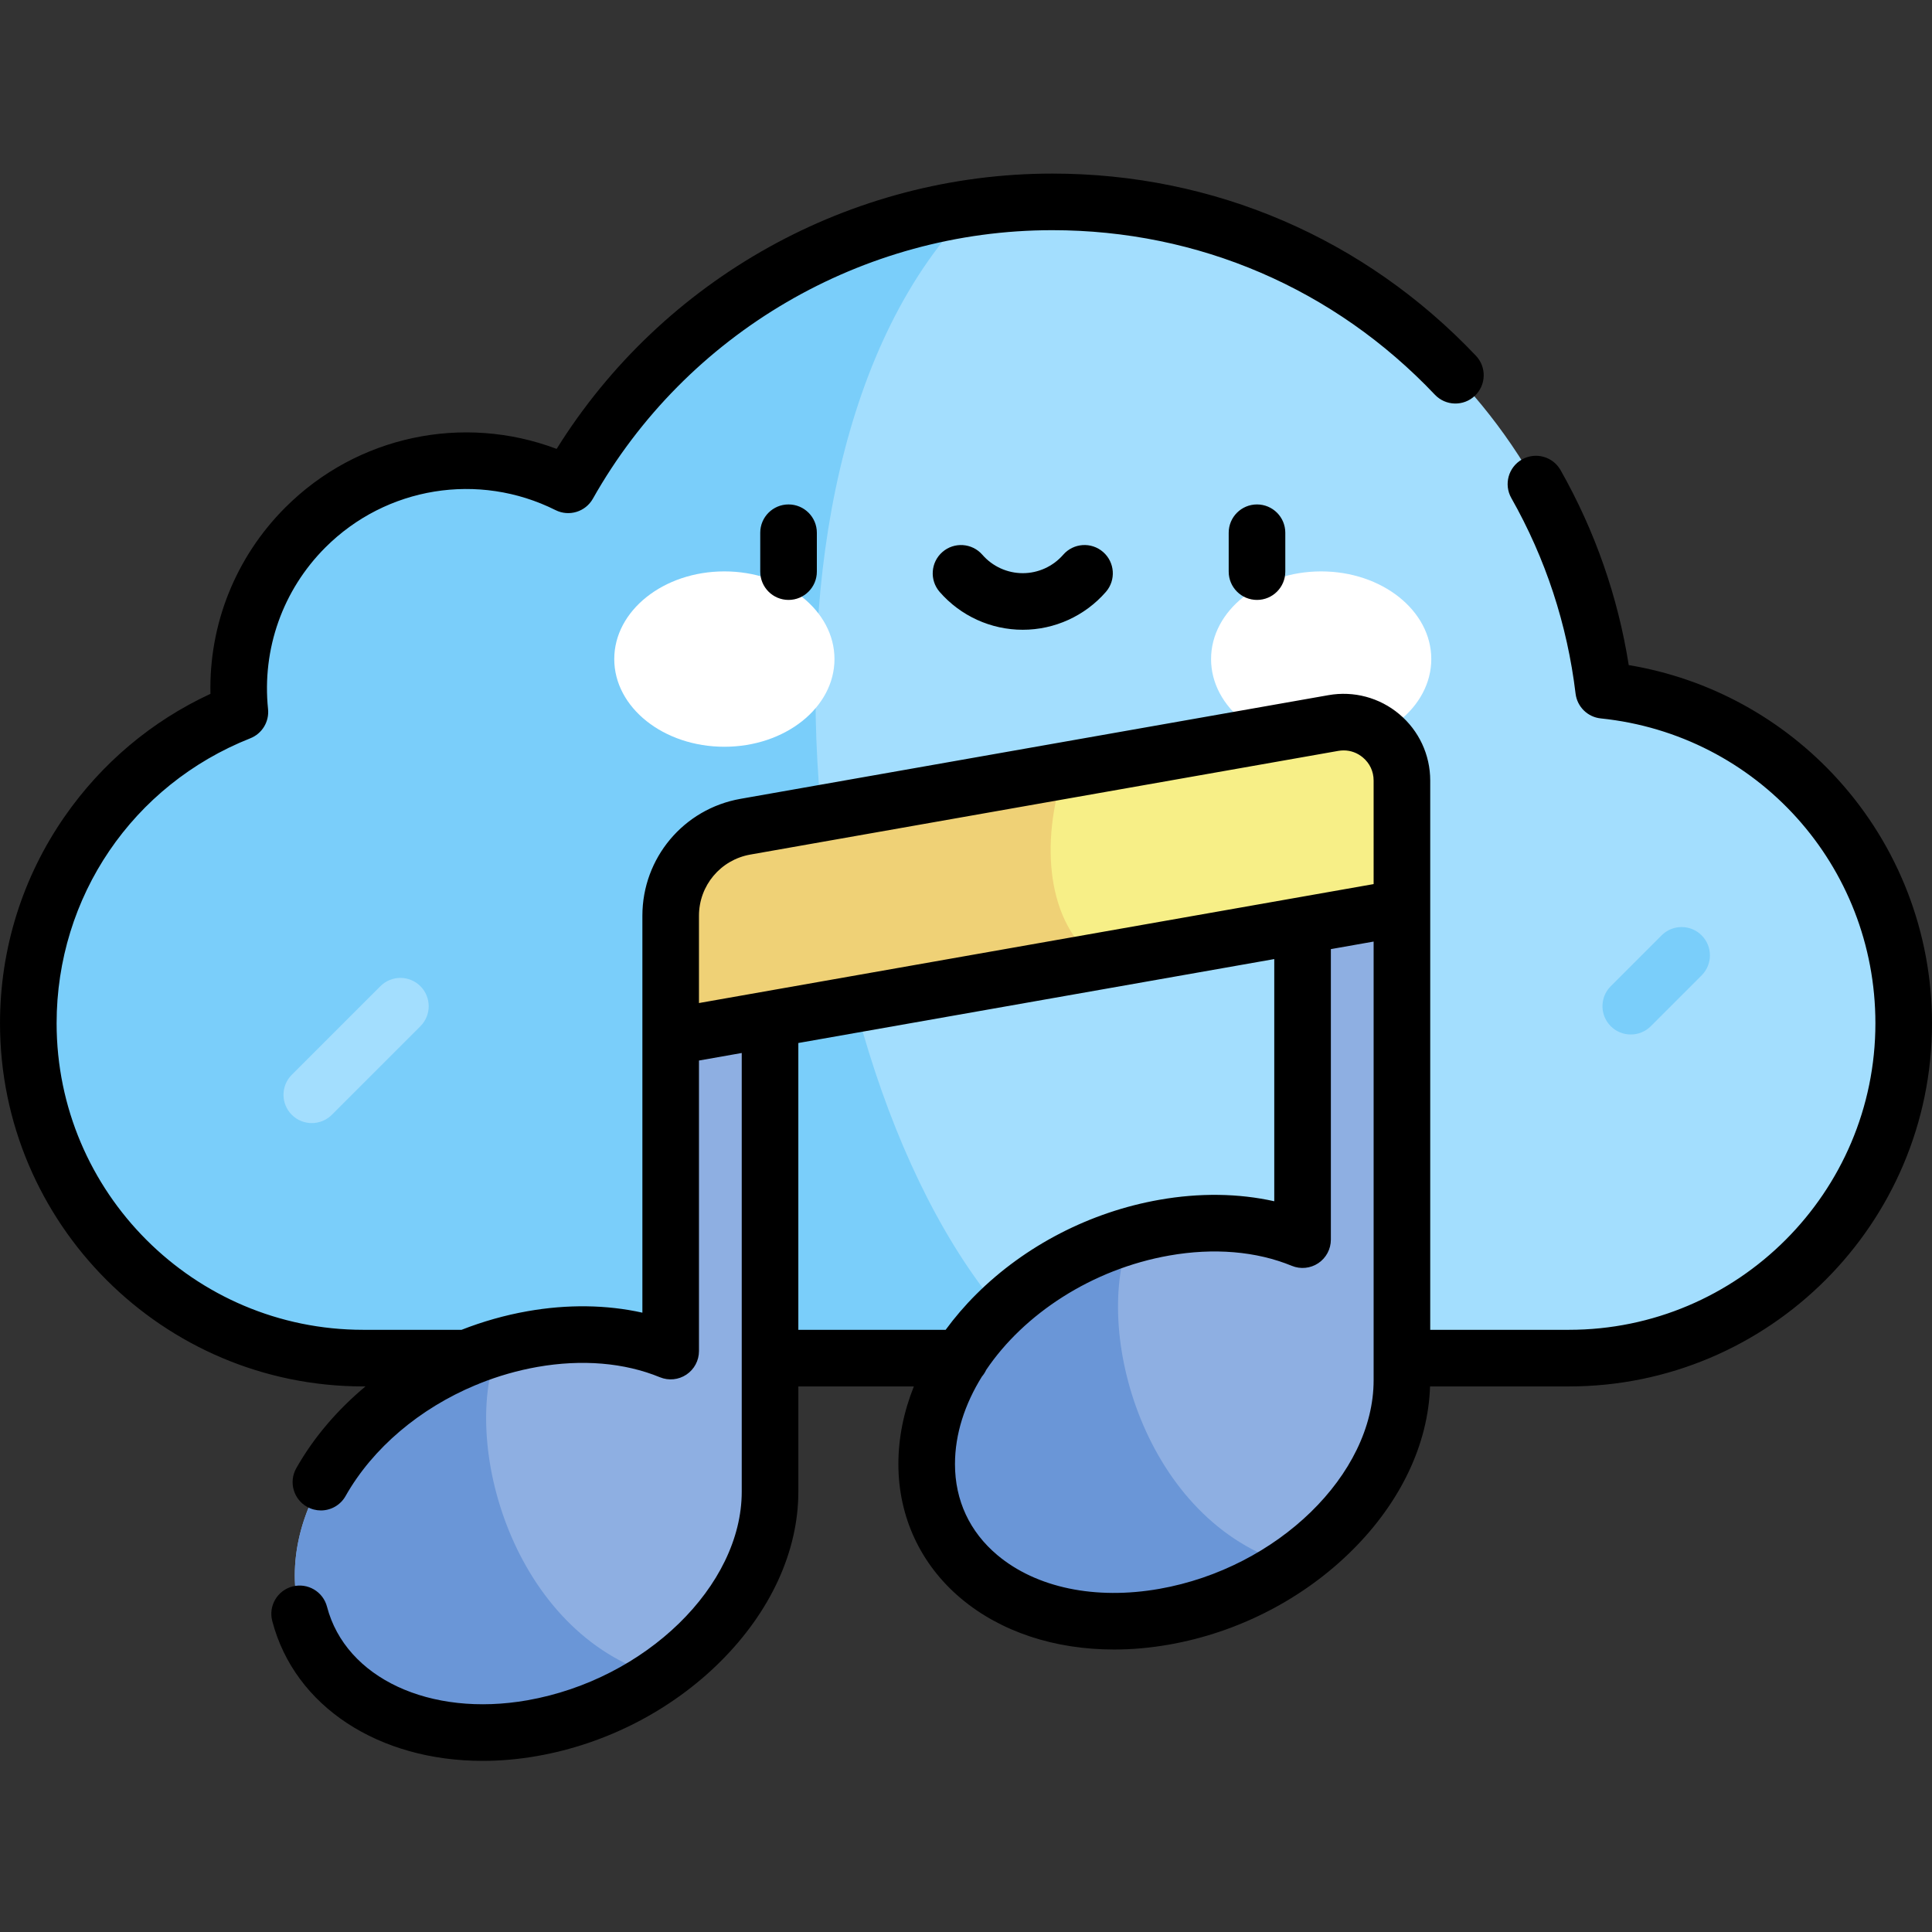 <svg height="512pt" viewBox="0 -46 512 512" width="512pt" xmlns="http://www.w3.org/2000/svg"><rect x="0" y="-46" width="512" height="512" fill="#333333" stroke="none"/><path d="m424.988 136.926c-8.773-72.914-70.844-129.426-146.125-129.426-55.047 0-103.031 30.223-128.281 74.98-22.602-11.309-50.812-7.555-69.664 11.297-13.371 13.371-19.148 31.453-17.344 48.902-32.84 13.012-56.074 45.035-56.074 82.504 0 49.004 39.727 88.73 88.734 88.73h319.531c49.008 0 88.734-39.727 88.734-88.73 0-45.895-34.84-83.645-79.512-88.258zm0 0" fill="#a3defe"/><path d="m257.707 9.02c-46.027 6.629-85.172 34.547-107.125 73.461-22.602-11.309-50.816-7.555-69.668 11.297-13.367 13.371-19.145 31.453-17.344 48.902-32.836 13.012-56.07 45.035-56.07 82.504 0 49.004 39.727 88.73 88.734 88.73h181.453c-65.086-54.48-88.91-235.336-19.98-304.895zm0 0" fill="#7acefa"/><path d="m221.145 128.66c0-12.832-13.062-23.234-29.18-23.234-16.113 0-29.18 10.402-29.18 23.234 0 12.836 13.066 23.238 29.18 23.238 16.117 0 29.18-10.402 29.18-23.238zm0 0" fill="#fff"/><path d="m379.305 128.66c0-12.832-13.066-23.234-29.18-23.234-16.117 0-29.18 10.402-29.18 23.234 0 12.836 13.062 23.238 29.18 23.238 16.113 0 29.18-10.402 29.18-23.238zm0 0" fill="#fff"/><path d="m177.734 228.758v83.289c-10.324-4.238-22.965-5.59-36.641-3.18-34.777 6.133-62.969 34.184-62.969 62.656 0 28.469 28.191 46.578 62.969 40.445s62.973-34.184 62.973-62.652v-125.203zm0 0" fill="#8eafe2"/><path d="m174.508 398.215c-38.766-11.273-52.785-62.41-42.336-87.246-30.551 8.934-54.047 34.562-54.047 60.555 0 28.469 28.191 46.578 62.969 40.445 12.277-2.164 23.727-7.07 33.414-13.754zm0 0" fill="#6a96d7"/><path d="m345.191 199.23v83.289c-10.324-4.238-22.969-5.586-36.641-3.176-34.777 6.133-62.973 34.184-62.973 62.652s28.195 46.578 62.973 40.445c34.777-6.133 62.973-34.184 62.973-62.652v-125.203zm0 0" fill="#8eafe2"/><path d="m341.965 368.688c-38.766-11.273-52.785-62.41-42.336-87.246-30.551 8.934-54.051 34.566-54.051 60.555 0 28.469 28.195 46.578 62.973 40.445 12.277-2.164 23.727-7.07 33.414-13.754zm0 0" fill="#6a96d7"/><path d="m177.734 228.758 193.789-34.172v-33.734c0-9.625-8.688-16.914-18.164-15.242l-155.82 27.477c-11.453 2.02-19.805 11.969-19.805 23.598zm0 0" fill="#f7ef87"/><path d="m281.996 158.191-84.457 14.895c-11.453 2.02-19.805 11.969-19.805 23.598v32.07l113.371-19.988c-13.887-9.969-15.438-31.625-9.109-50.574zm0 0" fill="#efd176"/><path d="m82.633 251.633c-1.918 0-3.84-.734-5.305-2.195-2.93-2.93-2.93-7.68 0-10.609l23.48-23.477c2.93-2.93 7.676-2.93 10.605 0 2.93 2.93 2.93 7.676 0 10.609l-23.477 23.477c-1.465 1.461-3.387 2.195-5.305 2.195zm0 0" fill="#a3defe"/><path d="m432.172 228.152c-1.918 0-3.836-.73-5.305-2.195-2.926-2.93-2.926-7.676 0-10.605l13.477-13.477c2.93-2.926 7.676-2.926 10.605 0 2.93 2.93 2.93 7.68 0 10.609l-13.473 13.473c-1.465 1.465-3.383 2.195-5.305 2.195zm0 0" fill="#7acefa"/><path d="m487.051 160.535c-14.637-16.129-34.141-26.746-55.418-30.277-2.887-18.207-8.949-35.562-18.066-51.668-2.043-3.605-6.621-4.871-10.223-2.832-3.605 2.039-4.871 6.617-2.832 10.223 9.094 16.062 14.824 33.508 17.031 51.844.422 3.477 3.191 6.203 6.676 6.562 41.492 4.285 72.781 39.02 72.781 80.797 0 44.793-36.441 81.23-81.234 81.23h-36.742v-145.562c0-6.812-2.992-13.227-8.207-17.602-5.215-4.379-12.051-6.211-18.758-5.027l-155.82 27.477c-15.066 2.656-26 15.688-26 30.984v105.188c-9.48-2.109-19.824-2.262-30.445-.387-5.992 1.055-11.855 2.73-17.48 4.93h-26.078c-44.793 0-81.234-36.441-81.234-81.234 0-33.523 20.148-63.172 51.336-75.527 3.125-1.238 5.043-4.398 4.695-7.742-1.641-15.922 3.895-31.531 15.191-42.828 16.109-16.113 40.629-20.09 61.004-9.895 3.574 1.789 7.926.457 9.887-3.023 24.766-43.895 71.418-71.164 121.75-71.164 38.727 0 74.734 15.484 101.391 43.598 2.848 3.008 7.594 3.133 10.602.285 3.004-2.852 3.133-7.598.281-10.605-29.516-31.133-69.391-48.277-112.273-48.277-53.469 0-103.188 27.785-131.352 72.961-24.742-9.352-52.879-3.504-71.898 15.516-13.18 13.18-20.254 30.934-19.848 49.398-15.559 7.211-28.863 18.398-38.707 32.613-11.16 16.113-17.059 35.027-17.059 54.691 0 53.062 43.172 96.234 96.234 96.234h.621c-7.473 6.23-13.762 13.57-18.34 21.676-2.039 3.609-.766 8.184 2.84 10.223 1.168.656 2.434.969 3.684.969 2.617 0 5.156-1.371 6.535-3.812 7.215-12.766 19.711-23.246 34.438-29.395.383-.121.75-.273 1.105-.453 4.895-1.957 10.023-3.438 15.277-4.367 11.832-2.082 23.066-1.141 32.492 2.73 2.316.953 4.949.688 7.023-.707 2.078-1.395 3.324-3.73 3.324-6.23v-76.996l11.332-2v116.266c0 24.953-25.469 49.746-56.777 55.27-25.832 4.547-48.184-5.871-53.133-24.797-1.047-4.008-5.141-6.41-9.152-5.355-4.008 1.047-6.406 5.145-5.355 9.152 5.953 22.77 28.348 37.062 55.754 37.062 4.703 0 9.555-.422 14.496-1.293 18.312-3.227 35.543-12.113 48.512-25.016 13.32-13.254 20.656-29.242 20.656-45.023v-27.898h30.609c-2.691 6.734-4.098 13.68-4.098 20.578 0 13.988 5.898 26.641 16.602 35.621 10.535 8.844 24.824 13.52 40.543 13.52 4.766 0 9.668-.434 14.633-1.309 18.316-3.227 35.543-12.113 48.516-25.02 12.859-12.797 20.121-28.145 20.605-43.391h36.789c53.062 0 96.234-43.172 96.234-96.234 0-23.961-8.859-46.922-24.949-64.648zm-236.445 145.879h-39.039v-76.008l126.125-22.242v64.18c-9.484-2.113-19.824-2.262-30.441-.387-18.316 3.227-35.547 12.113-48.516 25.016-3.031 3.016-5.734 6.18-8.129 9.441zm113.418 13.375c0 24.953-25.469 49.746-56.773 55.27-16.953 2.988-32.602-.27-42.93-8.934-7.352-6.172-11.242-14.516-11.242-24.129 0-7.953 2.598-15.887 7.137-23.188.453-.531.836-1.121 1.129-1.762 9.977-14.801 27.988-26.699 48.512-30.316 11.824-2.086 23.062-1.145 32.488 2.727 2.316.953 4.949.684 7.023-.707 2.078-1.395 3.324-3.73 3.324-6.23v-76.996l11.332-2zm0-131.496-178.789 31.523v-23.133c0-8.004 5.727-14.824 13.609-16.215l155.816-27.477c.48-.082.961-.125 1.434-.125 1.852 0 3.617.645 5.082 1.871 1.836 1.543 2.848 3.711 2.848 6.109zm-38.406-93.113v10.305c0 4.141 3.359 7.5 7.5 7.5 4.145 0 7.5-3.359 7.5-7.5v-10.305c0-4.145-3.355-7.5-7.5-7.5-4.141 0-7.5 3.355-7.5 7.5zm-124.145 0v10.305c0 4.141 3.355 7.5 7.5 7.5 4.141 0 7.5-3.359 7.5-7.5v-10.305c0-4.145-3.359-7.5-7.5-7.5-4.145 0-7.5 3.355-7.5 7.5zm80.285 5.832c-2.707 3.105-6.609 4.883-10.711 4.883-4.105 0-8.008-1.777-10.711-4.883-2.727-3.121-7.461-3.445-10.582-.727-3.125 2.723-3.449 7.457-.73 10.582 5.555 6.371 13.582 10.027 22.02 10.027 8.441 0 16.465-3.656 22.02-10.027 2.723-3.125 2.398-7.859-.727-10.582-3.121-2.723-7.859-2.398-10.578.727zm0 0"/></svg>